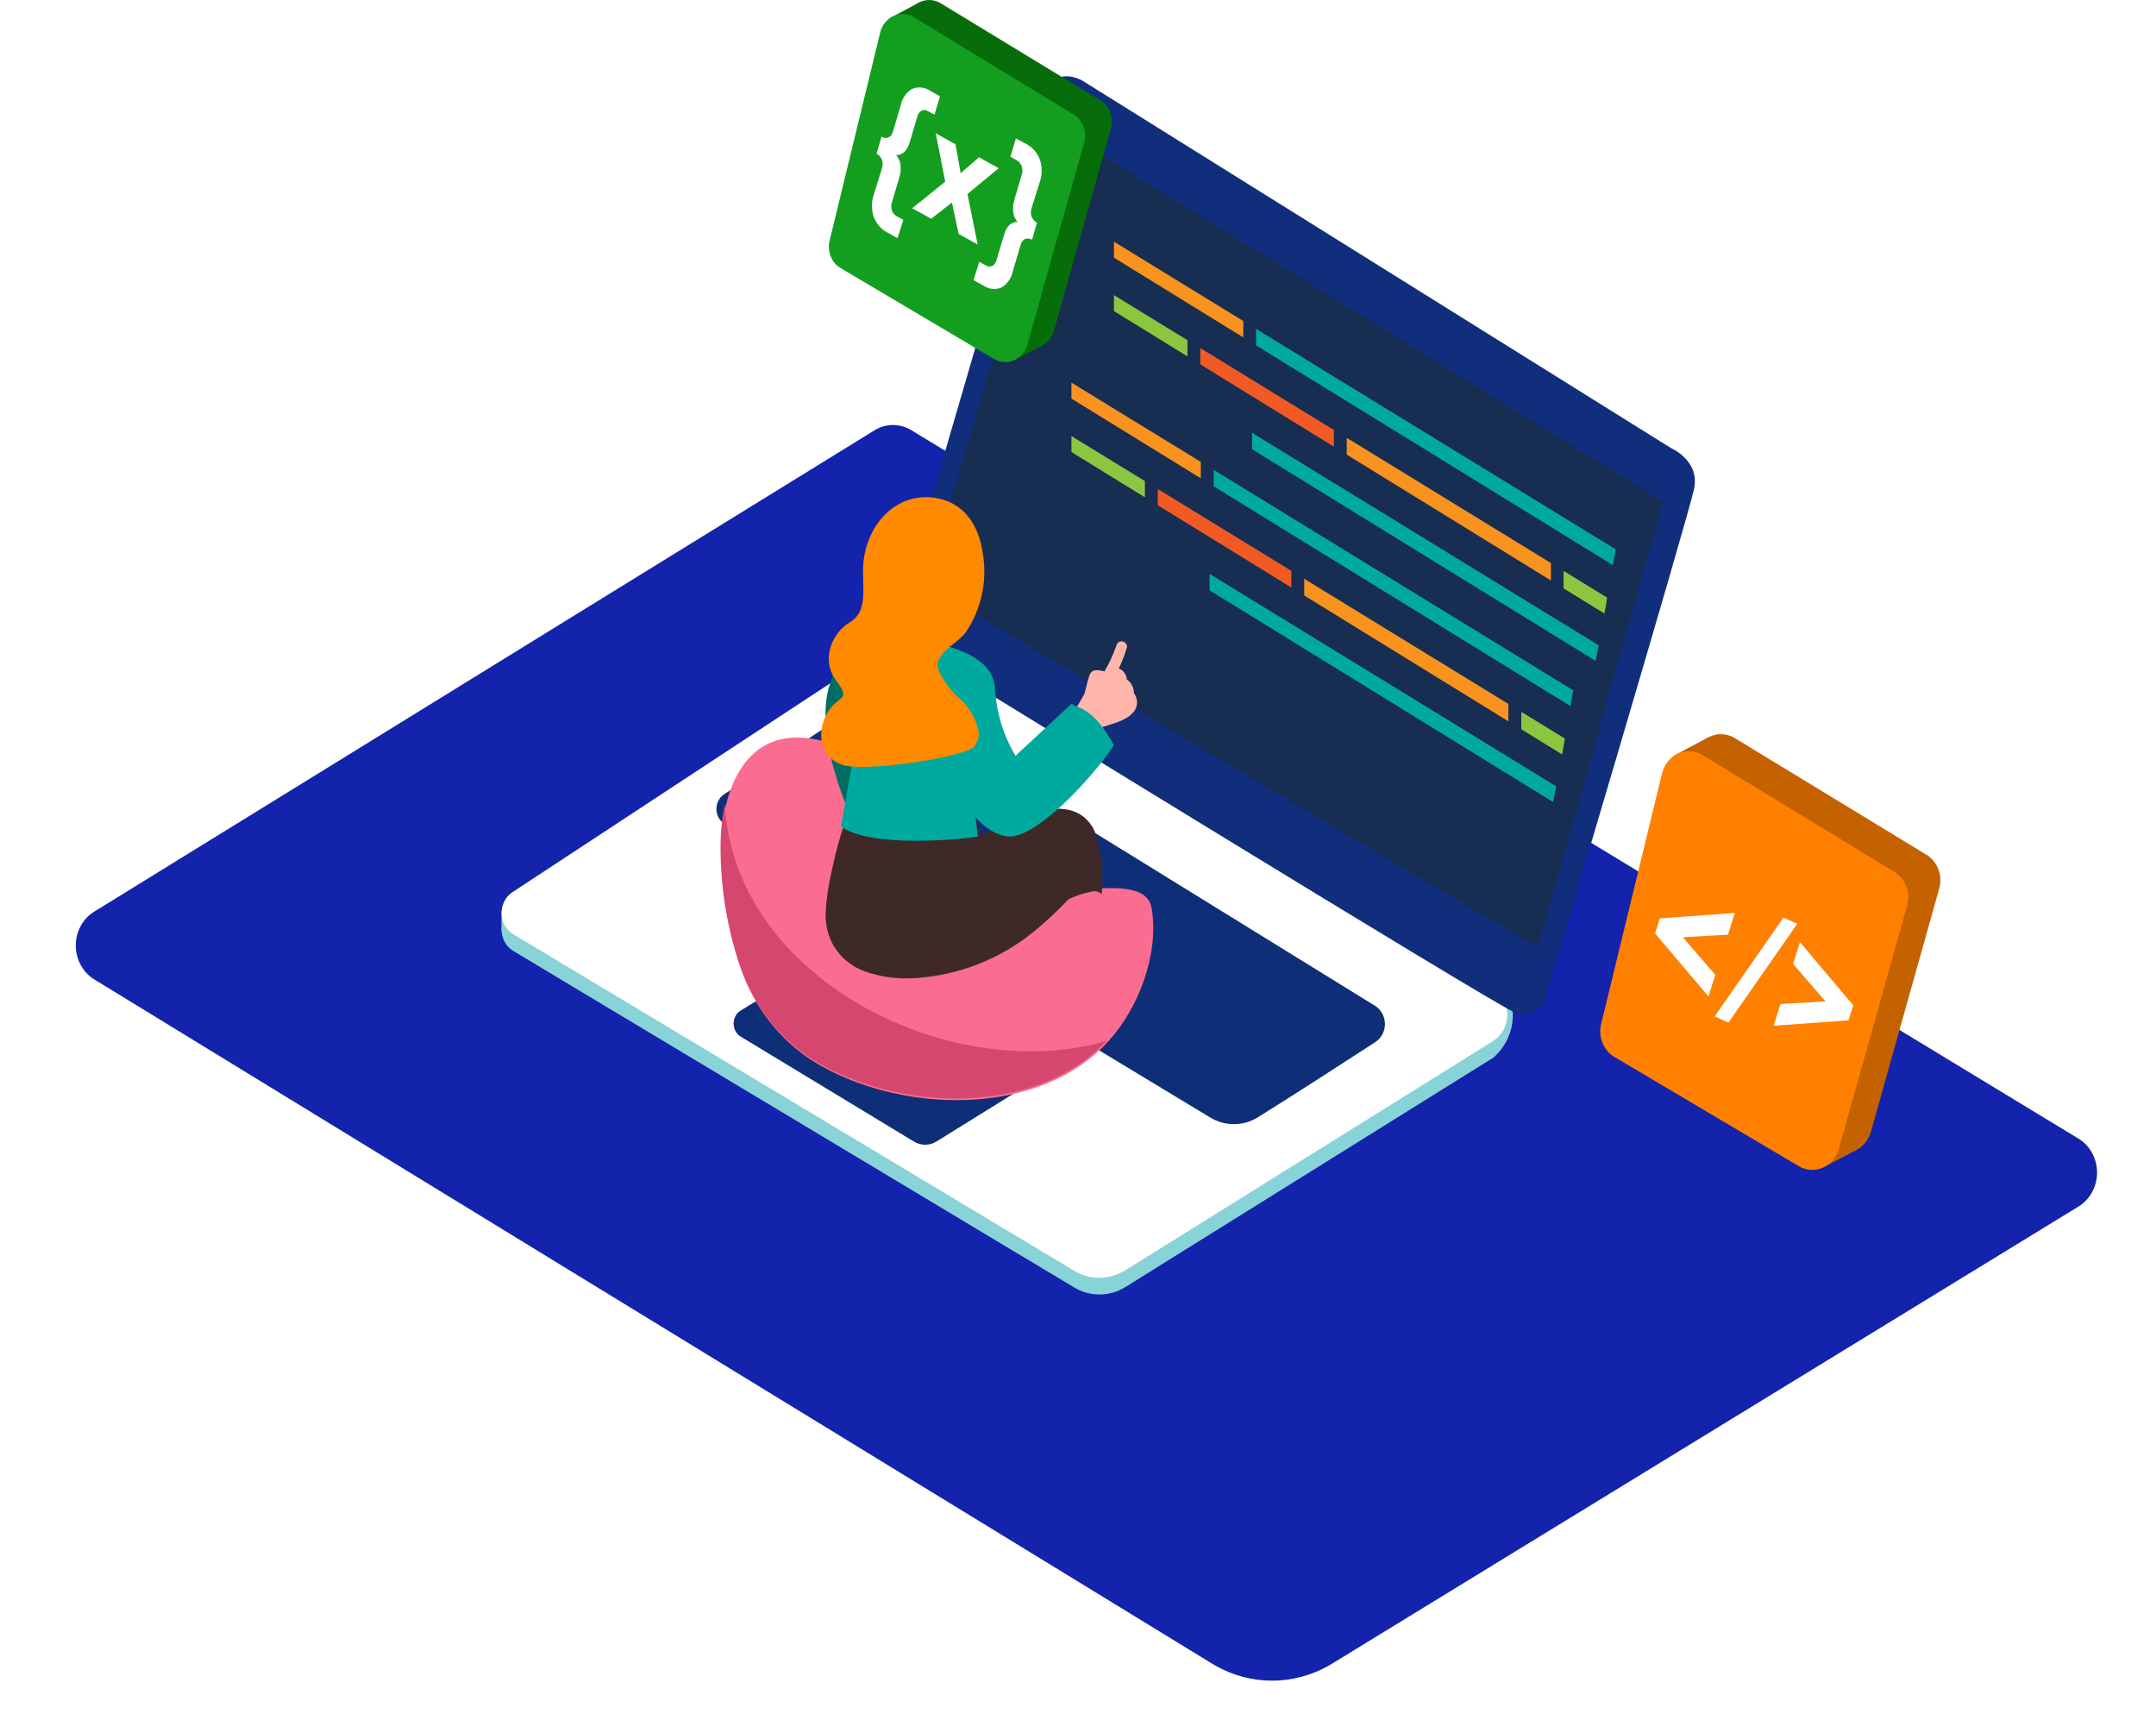 <svg width="512" height="410" viewBox="0 0 512 410" fill="none" xmlns="http://www.w3.org/2000/svg">
<g filter="url(#filter0_di_1155_2451)">
<path d="M20.352 197.446L205.688 83.152C207.02 82.337 208.531 81.907 210.068 81.907C211.606 81.907 213.117 82.337 214.449 83.152L491.599 251.325C492.936 252.138 494.048 253.312 494.82 254.726C495.593 256.141 496 257.747 496 259.382C496 261.017 495.593 262.623 494.82 264.038C494.048 265.452 492.936 266.626 491.599 267.439L314.394 375.936C310.046 378.598 305.113 380 300.092 380C295.071 380 290.138 378.598 285.79 375.936L20.379 213.517C19.05 212.703 17.946 211.533 17.177 210.124C16.409 208.715 16.003 207.117 16 205.49C15.997 203.862 16.398 202.262 17.162 200.851C17.925 199.439 19.026 198.265 20.352 197.446Z" fill="#1323AC"/>
</g>
<path d="M119.095 216.172V220.94L121.363 223.896" fill="#ADCEE1"/>
<path d="M209.447 158.127L121.665 215.817C120.868 216.35 120.215 217.093 119.769 217.972C119.322 218.852 119.098 219.839 119.117 220.838C119.136 221.837 119.398 222.813 119.878 223.673C120.358 224.532 121.04 225.246 121.856 225.744L255.081 305.649C256.943 306.767 259.05 307.346 261.189 307.328C263.329 307.31 265.427 306.696 267.272 305.548L354.671 251.075C361.026 245.539 360.548 235.134 354.671 234.685L222.212 157.881C220.264 156.689 218.046 156.082 215.798 156.125C213.549 156.168 211.353 156.861 209.447 158.127Z" fill="#88D3D8"/>
<path d="M209.446 154.15L121.65 211.84C120.854 212.373 120.2 213.115 119.754 213.995C119.307 214.875 119.083 215.862 119.102 216.861C119.121 217.859 119.384 218.836 119.864 219.695C120.344 220.555 121.025 221.268 121.842 221.767L255.066 301.672C256.929 302.79 259.035 303.369 261.175 303.351C263.314 303.333 265.412 302.719 267.257 301.571L354.657 247.098C355.664 246.453 356.497 245.543 357.076 244.456C357.654 243.369 357.958 242.143 357.958 240.895C357.958 239.648 357.654 238.421 357.076 237.334C356.497 236.248 355.664 235.338 354.657 234.693L222.157 153.918C220.216 152.735 218.009 152.131 215.771 152.172C213.533 152.213 211.347 152.896 209.446 154.15Z" fill="white"/>
<path d="M213.041 146.261C213.041 146.261 249.504 21.476 249.272 21.476C249.039 21.476 250.406 15.926 256.925 19.07L396.846 106.396C396.846 106.396 403.68 109.294 402.313 116.003C400.946 122.713 366.615 238.108 366.615 238.108C365.899 239.205 364.871 240.031 363.681 240.466C362.492 240.901 361.203 240.923 360.001 240.528C355.736 239.079 216.266 153.217 216.266 153.217C214.998 152.706 213.959 151.704 213.361 150.413C212.762 149.122 212.648 147.638 213.041 146.261Z" fill="#112E7C"/>
<path d="M251.594 30.556L394.877 119.128L365.166 224.93L220.038 138.981L251.594 30.556Z" fill="#172D51"/>
<path d="M204.075 167.37L171.971 188.571C171.4 188.945 170.93 189.47 170.608 190.096C170.286 190.721 170.123 191.424 170.135 192.137C170.148 192.849 170.335 193.545 170.679 194.158C171.022 194.77 171.51 195.277 172.094 195.628L287.347 265.274C289.069 266.328 291.023 266.883 293.012 266.883C295.001 266.883 296.955 266.328 298.677 265.274C306.084 260.695 318.836 252.449 326.639 247.377C327.334 246.924 327.905 246.289 328.299 245.532C328.693 244.775 328.894 243.923 328.885 243.059C328.875 242.195 328.654 241.348 328.244 240.601C327.834 239.854 327.248 239.233 326.544 238.798C303.214 224.365 227.213 177.499 210.539 167.254C209.553 166.649 208.431 166.34 207.292 166.361C206.153 166.381 205.041 166.73 204.075 167.37Z" fill="#112E7C"/>
<path d="M205.797 224.93L246.046 248.928C246.659 249.301 247.169 249.839 247.523 250.488C247.878 251.137 248.064 251.873 248.064 252.623C248.064 253.373 247.878 254.109 247.523 254.758C247.169 255.407 246.659 255.945 246.046 256.318L222.375 271.013C221.563 271.51 220.641 271.772 219.703 271.772C218.765 271.772 217.844 271.51 217.031 271.013L175.908 246.102C175.394 245.79 174.966 245.34 174.669 244.796C174.372 244.253 174.216 243.636 174.216 243.008C174.216 242.38 174.372 241.763 174.669 241.22C174.966 240.677 175.394 240.226 175.908 239.914L200.508 224.916C201.315 224.431 202.227 224.178 203.154 224.18C204.082 224.183 204.993 224.441 205.797 224.93Z" fill="#112E7C"/>
<path opacity="0.1" d="M204.075 167.37L171.971 188.571C171.4 188.945 170.93 189.47 170.608 190.096C170.286 190.721 170.123 191.424 170.135 192.137C170.148 192.849 170.335 193.545 170.679 194.158C171.022 194.77 171.51 195.277 172.094 195.628L287.347 265.274C289.069 266.328 291.023 266.883 293.012 266.883C295.001 266.883 296.955 266.328 298.677 265.274C306.084 260.695 318.836 252.449 326.639 247.377C327.334 246.924 327.905 246.289 328.299 245.532C328.693 244.775 328.894 243.923 328.885 243.059C328.875 242.195 328.654 241.348 328.244 240.601C327.834 239.854 327.248 239.233 326.544 238.798C303.214 224.365 227.213 177.499 210.539 167.254C209.553 166.649 208.431 166.34 207.292 166.361C206.153 166.381 205.041 166.73 204.075 167.37Z" fill="#053855"/>
<path opacity="0.1" d="M205.797 224.93L246.046 248.928C246.659 249.301 247.169 249.839 247.523 250.488C247.878 251.137 248.064 251.873 248.064 252.623C248.064 253.373 247.878 254.109 247.523 254.758C247.169 255.407 246.659 255.945 246.046 256.318L222.375 271.013C221.563 271.51 220.641 271.772 219.703 271.772C218.765 271.772 217.844 271.51 217.031 271.013L175.908 246.102C175.394 245.79 174.966 245.34 174.669 244.796C174.372 244.253 174.216 243.636 174.216 243.008C174.216 242.38 174.372 241.763 174.669 241.22C174.966 240.677 175.394 240.226 175.908 239.914L200.508 224.916C201.315 224.431 202.227 224.178 203.154 224.18C204.082 224.183 204.993 224.441 205.797 224.93Z" fill="#053855"/>
<path d="M175.84 229.657C172.975 221.161 171.425 212.23 171.248 203.21C170.797 191.718 174.774 174.024 190.641 175.154C212.932 176.748 220.845 202.485 232.79 209.528C244.735 216.571 271.727 204.92 273.503 215.672C275.28 226.425 270.469 239.119 263.458 246.93C246.593 265.769 213.137 264.32 193.265 252.031C185.17 246.961 179.004 239.045 175.84 229.657Z" fill="#FA6D90"/>
<path d="M254.546 248.913C218.138 254.115 173.912 229.045 172.135 190.773C171.351 194.731 171.012 198.773 171.124 202.816C171.301 211.836 172.851 220.767 175.716 229.262C178.881 238.658 185.052 246.58 193.155 251.651C212.835 263.781 245.841 265.331 262.856 247.058C260.133 247.892 257.356 248.512 254.546 248.913Z" fill="#D64770"/>
<path d="M269.279 164.577C269.281 163.925 269.129 163.283 268.835 162.71C268.541 162.138 268.115 161.653 267.598 161.302C267.547 160.759 267.362 160.241 267.063 159.798C266.763 159.355 266.358 159.004 265.889 158.78C265.824 158.748 265.755 158.724 265.684 158.708C266.495 157.059 267.154 155.332 267.652 153.549C267.634 153.249 267.524 152.963 267.339 152.736C267.154 152.509 266.903 152.352 266.626 152.289C266.349 152.227 266.06 152.262 265.804 152.39C265.547 152.518 265.337 152.732 265.206 152.998C264.444 155.24 263.464 157.392 262.281 159.418C262.183 159.363 262.077 159.324 261.967 159.302C260.477 159.085 259.234 158.693 258.646 160.534C258.058 162.374 257.758 164.07 257.279 165.838C257.241 165.985 257.233 166.139 257.255 166.289C257.277 166.44 257.329 166.584 257.408 166.712C257.487 166.839 257.591 166.947 257.712 167.029C257.834 167.111 257.97 167.164 258.113 167.185C258.213 167.492 258.421 167.745 258.694 167.891C258.967 168.037 259.283 168.065 259.575 167.968C259.641 168.211 259.753 168.438 259.903 168.634L259.821 168.736C259.692 168.919 259.613 169.137 259.594 169.364C259.574 169.592 259.615 169.821 259.712 170.026C259.808 170.23 259.956 170.403 260.14 170.523C260.323 170.643 260.535 170.707 260.751 170.707C259.835 171.373 260.382 173.17 261.571 172.721C263.88 171.837 267.133 171.272 268.923 169.316C269.554 168.731 269.943 167.908 270.01 167.023C270.076 166.138 269.814 165.26 269.279 164.577Z" fill="#FFB5A9"/>
<path d="M262.296 168.299C262.384 168.12 262.436 167.923 262.449 167.721C262.461 167.52 262.434 167.318 262.368 167.128C262.302 166.938 262.2 166.765 262.068 166.62C261.935 166.475 261.775 166.36 261.599 166.284L261.818 165.908C261.954 165.652 262.014 165.359 261.99 165.067C261.965 164.774 261.858 164.497 261.682 164.271C261.505 164.045 261.269 163.88 261.002 163.8C260.736 163.72 260.453 163.727 260.191 163.821C260.057 163.641 259.885 163.497 259.688 163.402C259.491 163.306 259.276 163.261 259.06 163.271C258.844 163.281 258.633 163.345 258.445 163.458C258.256 163.572 258.096 163.731 257.977 163.922C256.521 166.649 254.886 169.263 253.085 171.748C252.915 171.974 252.809 172.246 252.78 172.534C252.751 172.821 252.8 173.111 252.921 173.371L252.565 173.936C252.455 174.101 252.383 174.291 252.355 174.49C252.327 174.69 252.344 174.894 252.403 175.086C252.463 175.278 252.565 175.452 252.7 175.594C252.835 175.737 252.999 175.844 253.18 175.907C253.394 176.226 253.71 176.452 254.069 176.544C253.686 177.515 254.602 178.356 255.504 178.327C255.611 178.494 255.753 178.634 255.918 178.735C256.083 178.836 256.268 178.897 256.458 178.912C256.649 178.928 256.84 178.897 257.018 178.823C257.195 178.75 257.355 178.634 257.485 178.486C259.699 176.076 261.486 173.264 262.761 170.183C262.9 169.86 262.93 169.496 262.846 169.153C262.761 168.809 262.567 168.507 262.296 168.299Z" fill="#FFB5A9"/>
<path d="M251.389 215.897C257.02 210.39 263.293 202.478 259.33 196.188C252.77 185.812 235.126 197.913 232.228 198.565C219.505 201.463 193.223 233.344 216.949 232.199C227.734 231.682 238.084 227.535 246.497 220.36C247.795 219.23 249.558 217.693 251.389 215.897Z" fill="#3E2928"/>
<path d="M251.213 215.675C251.377 215.113 251.733 214.638 252.211 214.341C254.453 213.001 256.9 212.088 259.441 211.646C259.828 211.547 260.234 211.557 260.617 211.674C261 211.791 261.348 212.011 261.627 212.313C262.625 202.328 259.304 196.155 259.304 196.155L250.475 216.443C250.735 216.196 250.953 215.935 251.213 215.675Z" fill="#3E2928"/>
<path d="M255.327 167.555C255.021 167.451 254.737 167.283 254.493 167.062L241.154 179.438C238.259 174.573 236.576 169.008 236.262 163.265C235.77 153.774 218.604 152.165 218.604 152.165L225.957 184.452C225.957 184.452 230.863 197.494 239.173 198.566C245.664 199.436 259.085 185.104 264.538 176.931C262.311 172.902 259.673 169.062 255.327 167.555Z" fill="#00A99D"/>
<path d="M210.526 141.254C204.419 146.859 199.805 154.064 197.146 162.151C192.431 175.976 204.225 198.582 204.225 198.582L222.594 183.192" fill="#006D62"/>
<path d="M196.08 216.647C195.951 219.392 196.593 222.115 197.925 224.473C199.627 227.328 202.204 229.477 205.223 230.559C208.984 231.911 212.957 232.477 216.921 232.225C225.122 231.66 232.187 227.632 238.16 222.081C237.025 206.793 232.953 196.127 229.481 190.91L207.259 179.535C207.396 179.535 202.927 189.012 202.722 189.519C200.432 195.184 198.665 201.071 197.446 207.097C196.706 210.227 196.248 213.425 196.08 216.647Z" fill="#3E2928"/>
<path d="M229.085 164.428L205.578 163.283L199.701 196.207C206.712 201.337 228.019 199.366 232.215 198.584C230.916 188.628 230.082 174.412 229.085 164.428Z" fill="#00A99D"/>
<path d="M229.318 150.137C231.144 147.48 232.448 144.462 233.152 141.26C233.857 138.059 233.947 134.74 233.418 131.501C232.53 124.922 229.099 119.459 222.485 118.27C212.234 116.444 204.786 125.617 204.95 135.877C205.032 141.601 205.62 145.471 201.643 147.862C197.666 150.253 194.809 156.556 198.581 161.599C202.353 166.642 198.964 164.831 196.436 169.323C193.907 173.816 194.563 179.467 199.757 181.496C204.95 183.525 229.072 179.714 231.286 177.323C232.074 176.368 232.481 175.126 232.42 173.859C231.854 170.671 230.218 167.809 227.815 165.802C225.86 164.056 224.248 161.919 223.072 159.513C221.145 155.296 227.049 153.223 229.318 150.137Z" fill="#FF8A00"/>
<path d="M433.857 276.685L440.923 272.975L435.729 269.845L433.857 276.685Z" fill="#C46200"/>
<path d="M397.393 179.471L405.962 174.891L404.95 181.384L399.62 183.065" fill="#C46200"/>
<path d="M444.299 268.713L460.522 210.95C460.943 209.449 460.873 207.841 460.325 206.387C459.777 204.932 458.782 203.717 457.501 202.936L411.895 175.185C411.017 174.663 410.039 174.362 409.034 174.306C408.029 174.249 407.025 174.438 406.101 174.858C405.176 175.278 404.355 175.919 403.7 176.729C403.046 177.54 402.577 178.499 402.328 179.533L387.855 239.078C387.496 240.565 387.612 242.136 388.183 243.546C388.754 244.956 389.748 246.126 391.012 246.874L434.869 272.843C435.728 273.34 436.68 273.626 437.657 273.682C438.634 273.738 439.61 273.561 440.514 273.165C441.418 272.769 442.227 272.164 442.882 271.394C443.537 270.623 444.021 269.707 444.299 268.713Z" fill="#C46200"/>
<path d="M436.672 272.773L452.895 215.01C453.316 213.509 453.247 211.901 452.699 210.447C452.151 208.992 451.156 207.777 449.875 206.997L404.268 179.246C403.391 178.723 402.412 178.422 401.407 178.366C400.402 178.309 399.399 178.498 398.474 178.918C397.549 179.338 396.728 179.979 396.074 180.789C395.419 181.6 394.95 182.559 394.701 183.593L380.228 243.138C379.869 244.625 379.985 246.196 380.556 247.606C381.127 249.016 382.121 250.186 383.385 250.934L427.242 276.903C428.101 277.399 429.054 277.686 430.03 277.742C431.007 277.797 431.983 277.621 432.887 277.225C433.791 276.829 434.6 276.224 435.255 275.453C435.91 274.683 436.394 273.767 436.672 272.773Z" fill="#FF8000"/>
<path d="M411.977 216.75L410.35 221.894L399.636 222.517L407.344 231.429L405.717 236.574L393.048 221.604L394.169 218.025L411.977 216.75Z" fill="white"/>
<path d="M427.446 223.686L440.101 238.67L438.981 242.235L421.187 243.525L422.813 238.366L433.514 237.743L425.82 228.845L427.446 223.686Z" fill="white"/>
<path d="M423.536 217.851L426.816 219.314L410.457 242.776L407.19 241.298L423.536 217.851Z" fill="white"/>
<path d="M295.261 76.215V80.113L264.538 61.172V57.376L295.261 76.215Z" fill="#F7931E"/>
<path d="M383.698 130.42L298.28 78.078V81.99L383.015 134.159C383.247 132.927 383.466 131.609 383.698 130.42Z" fill="#00A99D"/>
<path d="M381.65 141.882L371.304 135.534V139.679L381.008 145.664C381.263 144.408 381.477 143.147 381.65 141.882Z" fill="#8CC63F"/>
<path d="M368.309 133.669V137.814L319.819 107.933V103.948L368.309 133.669Z" fill="#F7931E"/>
<path d="M316.758 102.077V106.048L285.038 86.499V82.63L316.758 102.077Z" fill="#F15A24"/>
<path d="M281.99 80.76V84.615L264.538 73.862V70.066L281.99 80.76Z" fill="#8CC63F"/>
<path d="M379.668 153.205L297.339 102.745V106.658L378.916 156.914C379.162 155.683 379.422 154.451 379.668 153.205Z" fill="#00A99D"/>
<path d="M285.162 109.659V113.557L254.438 94.631V90.835L285.162 109.659Z" fill="#F7931E"/>
<path d="M373.613 163.896L288.223 111.553V115.466L372.957 167.634C373.162 166.403 373.381 165.142 373.613 163.896Z" fill="#00A99D"/>
<path d="M371.619 175.337L361.273 168.99V173.135L370.977 179.12C371.196 177.864 371.41 176.603 371.619 175.337Z" fill="#8CC63F"/>
<path d="M358.211 167.128V171.258L309.721 141.377V137.406L358.211 167.128Z" fill="#F7931E"/>
<path d="M306.672 135.536V139.492L274.952 119.957V116.088L306.672 135.536Z" fill="#F15A24"/>
<path d="M271.891 114.218V118.073L254.438 107.32V103.524L271.891 114.218Z" fill="#8CC63F"/>
<path d="M369.567 186.69L287.238 136.231V140.144L368.802 190.4C369.075 189.139 369.348 187.908 369.567 186.69Z" fill="#00A99D"/>
<path d="M241.633 85.111L247.496 82.039L243.191 79.43L241.633 85.111Z" fill="#066D0A"/>
<path d="M211.32 4.308L218.44 0.497L217.607 5.888L213.165 7.293" fill="#066D0A"/>
<path d="M250.31 78.507L263.799 30.483C264.147 29.233 264.088 27.896 263.632 26.687C263.176 25.478 262.349 24.466 261.284 23.817L223.372 0.761C222.644 0.32 221.83 0.064 220.993 0.01C220.156 -0.043 219.319 0.109 218.546 0.453C217.773 0.798 217.085 1.326 216.536 1.998C215.986 2.669 215.59 3.466 215.377 4.326L203.35 53.828C203.052 55.066 203.148 56.373 203.622 57.547C204.097 58.721 204.924 59.696 205.974 60.32L242.438 81.912C243.152 82.329 243.944 82.572 244.758 82.622C245.572 82.672 246.386 82.529 247.14 82.202C247.895 81.876 248.571 81.374 249.12 80.735C249.668 80.096 250.075 79.334 250.31 78.507Z" fill="#066D0A"/>
<path d="M243.969 81.868L257.459 33.843C257.807 32.594 257.748 31.257 257.292 30.048C256.836 28.838 256.008 27.827 254.944 27.177L217.032 4.093C216.304 3.652 215.49 3.396 214.653 3.342C213.816 3.289 212.979 3.44 212.206 3.785C211.433 4.13 210.745 4.658 210.196 5.33C209.646 6.001 209.25 6.798 209.037 7.657L197.01 57.16C196.712 58.398 196.807 59.705 197.282 60.879C197.756 62.053 198.583 63.028 199.634 63.652L236.097 85.245C236.809 85.662 237.6 85.905 238.413 85.957C239.225 86.009 240.038 85.868 240.792 85.545C241.546 85.221 242.223 84.723 242.773 84.087C243.322 83.451 243.731 82.693 243.969 81.868Z" fill="#139E20"/>
<path d="M223.223 22.869L221.925 27.216L220.381 26.39C220.151 26.247 219.893 26.163 219.627 26.145C219.361 26.128 219.095 26.177 218.85 26.289C218.586 26.431 218.357 26.636 218.179 26.887C218.001 27.139 217.88 27.43 217.825 27.738L216.076 33.65C215.905 34.256 215.652 34.833 215.324 35.36C215.103 35.744 214.804 36.071 214.449 36.317C214.191 36.481 213.916 36.612 213.629 36.708C213.437 36.785 213.232 36.814 213.028 36.795H212.796L212.987 37.012C213.129 37.21 213.257 37.418 213.37 37.636C213.55 37.968 213.687 38.323 213.78 38.693C213.872 39.17 213.908 39.657 213.889 40.142C213.875 40.812 213.769 41.476 213.575 42.113L211.812 48.055C211.594 48.676 211.594 49.361 211.812 49.982C212.022 50.571 212.431 51.056 212.96 51.344L214.518 52.199L213.151 56.547L210.828 55.257C209.324 54.502 208.139 53.179 207.506 51.547C206.924 49.813 206.924 47.919 207.506 46.185L209.447 39.969C209.678 39.314 209.678 38.594 209.447 37.94C209.202 37.306 208.744 36.789 208.162 36.491L209.351 32.448C209.598 32.612 209.876 32.713 210.166 32.743C210.455 32.773 210.747 32.732 211.019 32.621C211.286 32.48 211.519 32.276 211.702 32.025C211.884 31.774 212.01 31.482 212.071 31.172L213.916 24.941C214.082 24.126 214.413 23.358 214.884 22.69C215.356 22.022 215.958 21.47 216.65 21.072C217.349 20.794 218.101 20.694 218.844 20.779C219.586 20.865 220.3 21.134 220.927 21.565L223.223 22.869Z" fill="white"/>
<path d="M243.613 34.126C245.117 34.881 246.301 36.204 246.934 37.836C247.518 39.565 247.518 41.455 246.934 43.183L244.98 49.4C244.749 50.054 244.749 50.775 244.98 51.429C245.227 52.062 245.684 52.577 246.265 52.878L245.076 56.921C244.831 56.76 244.555 56.659 244.269 56.627C243.983 56.594 243.693 56.63 243.422 56.733C243.154 56.876 242.919 57.08 242.735 57.33C242.551 57.581 242.421 57.872 242.356 58.182L240.524 64.399C240.36 65.217 240.031 65.988 239.559 66.658C239.087 67.328 238.484 67.882 237.791 68.282C237.091 68.56 236.34 68.66 235.597 68.575C234.854 68.489 234.141 68.22 233.513 67.79L231.19 66.5L232.557 62.153L234.101 63.008C234.33 63.152 234.587 63.239 234.852 63.262C235.117 63.285 235.384 63.242 235.632 63.138C235.884 63.003 236.106 62.812 236.28 62.576C236.455 62.341 236.579 62.068 236.643 61.776L238.406 55.834C238.576 55.224 238.829 54.643 239.158 54.11C239.377 53.729 239.676 53.406 240.032 53.168C240.292 53.022 240.562 52.896 240.839 52.791C241.037 52.703 241.254 52.673 241.467 52.704H241.672L241.481 52.501C241.343 52.301 241.215 52.093 241.098 51.878C240.912 51.545 240.773 51.183 240.688 50.806C240.597 50.329 240.561 49.843 240.579 49.357C240.594 48.687 240.7 48.023 240.893 47.386L242.643 41.473C242.857 40.841 242.857 40.149 242.643 39.517C242.45 38.896 242.039 38.377 241.495 38.068L239.95 37.213L241.249 32.865L243.613 34.126Z" fill="white"/>
<path d="M237.177 39.938L229.756 46.053L232.175 58.052L227.651 55.545L226.065 48.082L221.132 51.937L216.622 49.444L224.466 43.126L222.225 31.663L226.913 34.257L228.129 41.112L232.503 37.344L237.177 39.938Z" fill="white"/>
<defs>
<filter id="filter0_di_1155_2451" x="0" y="79.907" width="512" height="330.092" filterUnits="userSpaceOnUse" color-interpolation-filters="sRGB">
<feFlood flood-opacity="0" result="BackgroundImageFix"/>
<feColorMatrix in="SourceAlpha" type="matrix" values="0 0 0 0 0 0 0 0 0 0 0 0 0 0 0 0 0 0 127 0" result="hardAlpha"/>
<feOffset dy="14"/>
<feGaussianBlur stdDeviation="8"/>
<feColorMatrix type="matrix" values="0 0 0 0 0 0 0 0 0 0 0 0 0 0 0 0 0 0 0.25 0"/>
<feBlend mode="normal" in2="BackgroundImageFix" result="effect1_dropShadow_1155_2451"/>
<feBlend mode="normal" in="SourceGraphic" in2="effect1_dropShadow_1155_2451" result="shape"/>
<feColorMatrix in="SourceAlpha" type="matrix" values="0 0 0 0 0 0 0 0 0 0 0 0 0 0 0 0 0 0 127 0" result="hardAlpha"/>
<feOffset dx="2" dy="5"/>
<feGaussianBlur stdDeviation="6"/>
<feComposite in2="hardAlpha" operator="arithmetic" k2="-1" k3="1"/>
<feColorMatrix type="matrix" values="0 0 0 0 0.116 0 0 0 0 0.183 0 0 0 0 0.362 0 0 0 0.35 0"/>
<feBlend mode="normal" in2="shape" result="effect2_innerShadow_1155_2451"/>
</filter>
</defs>
</svg>

